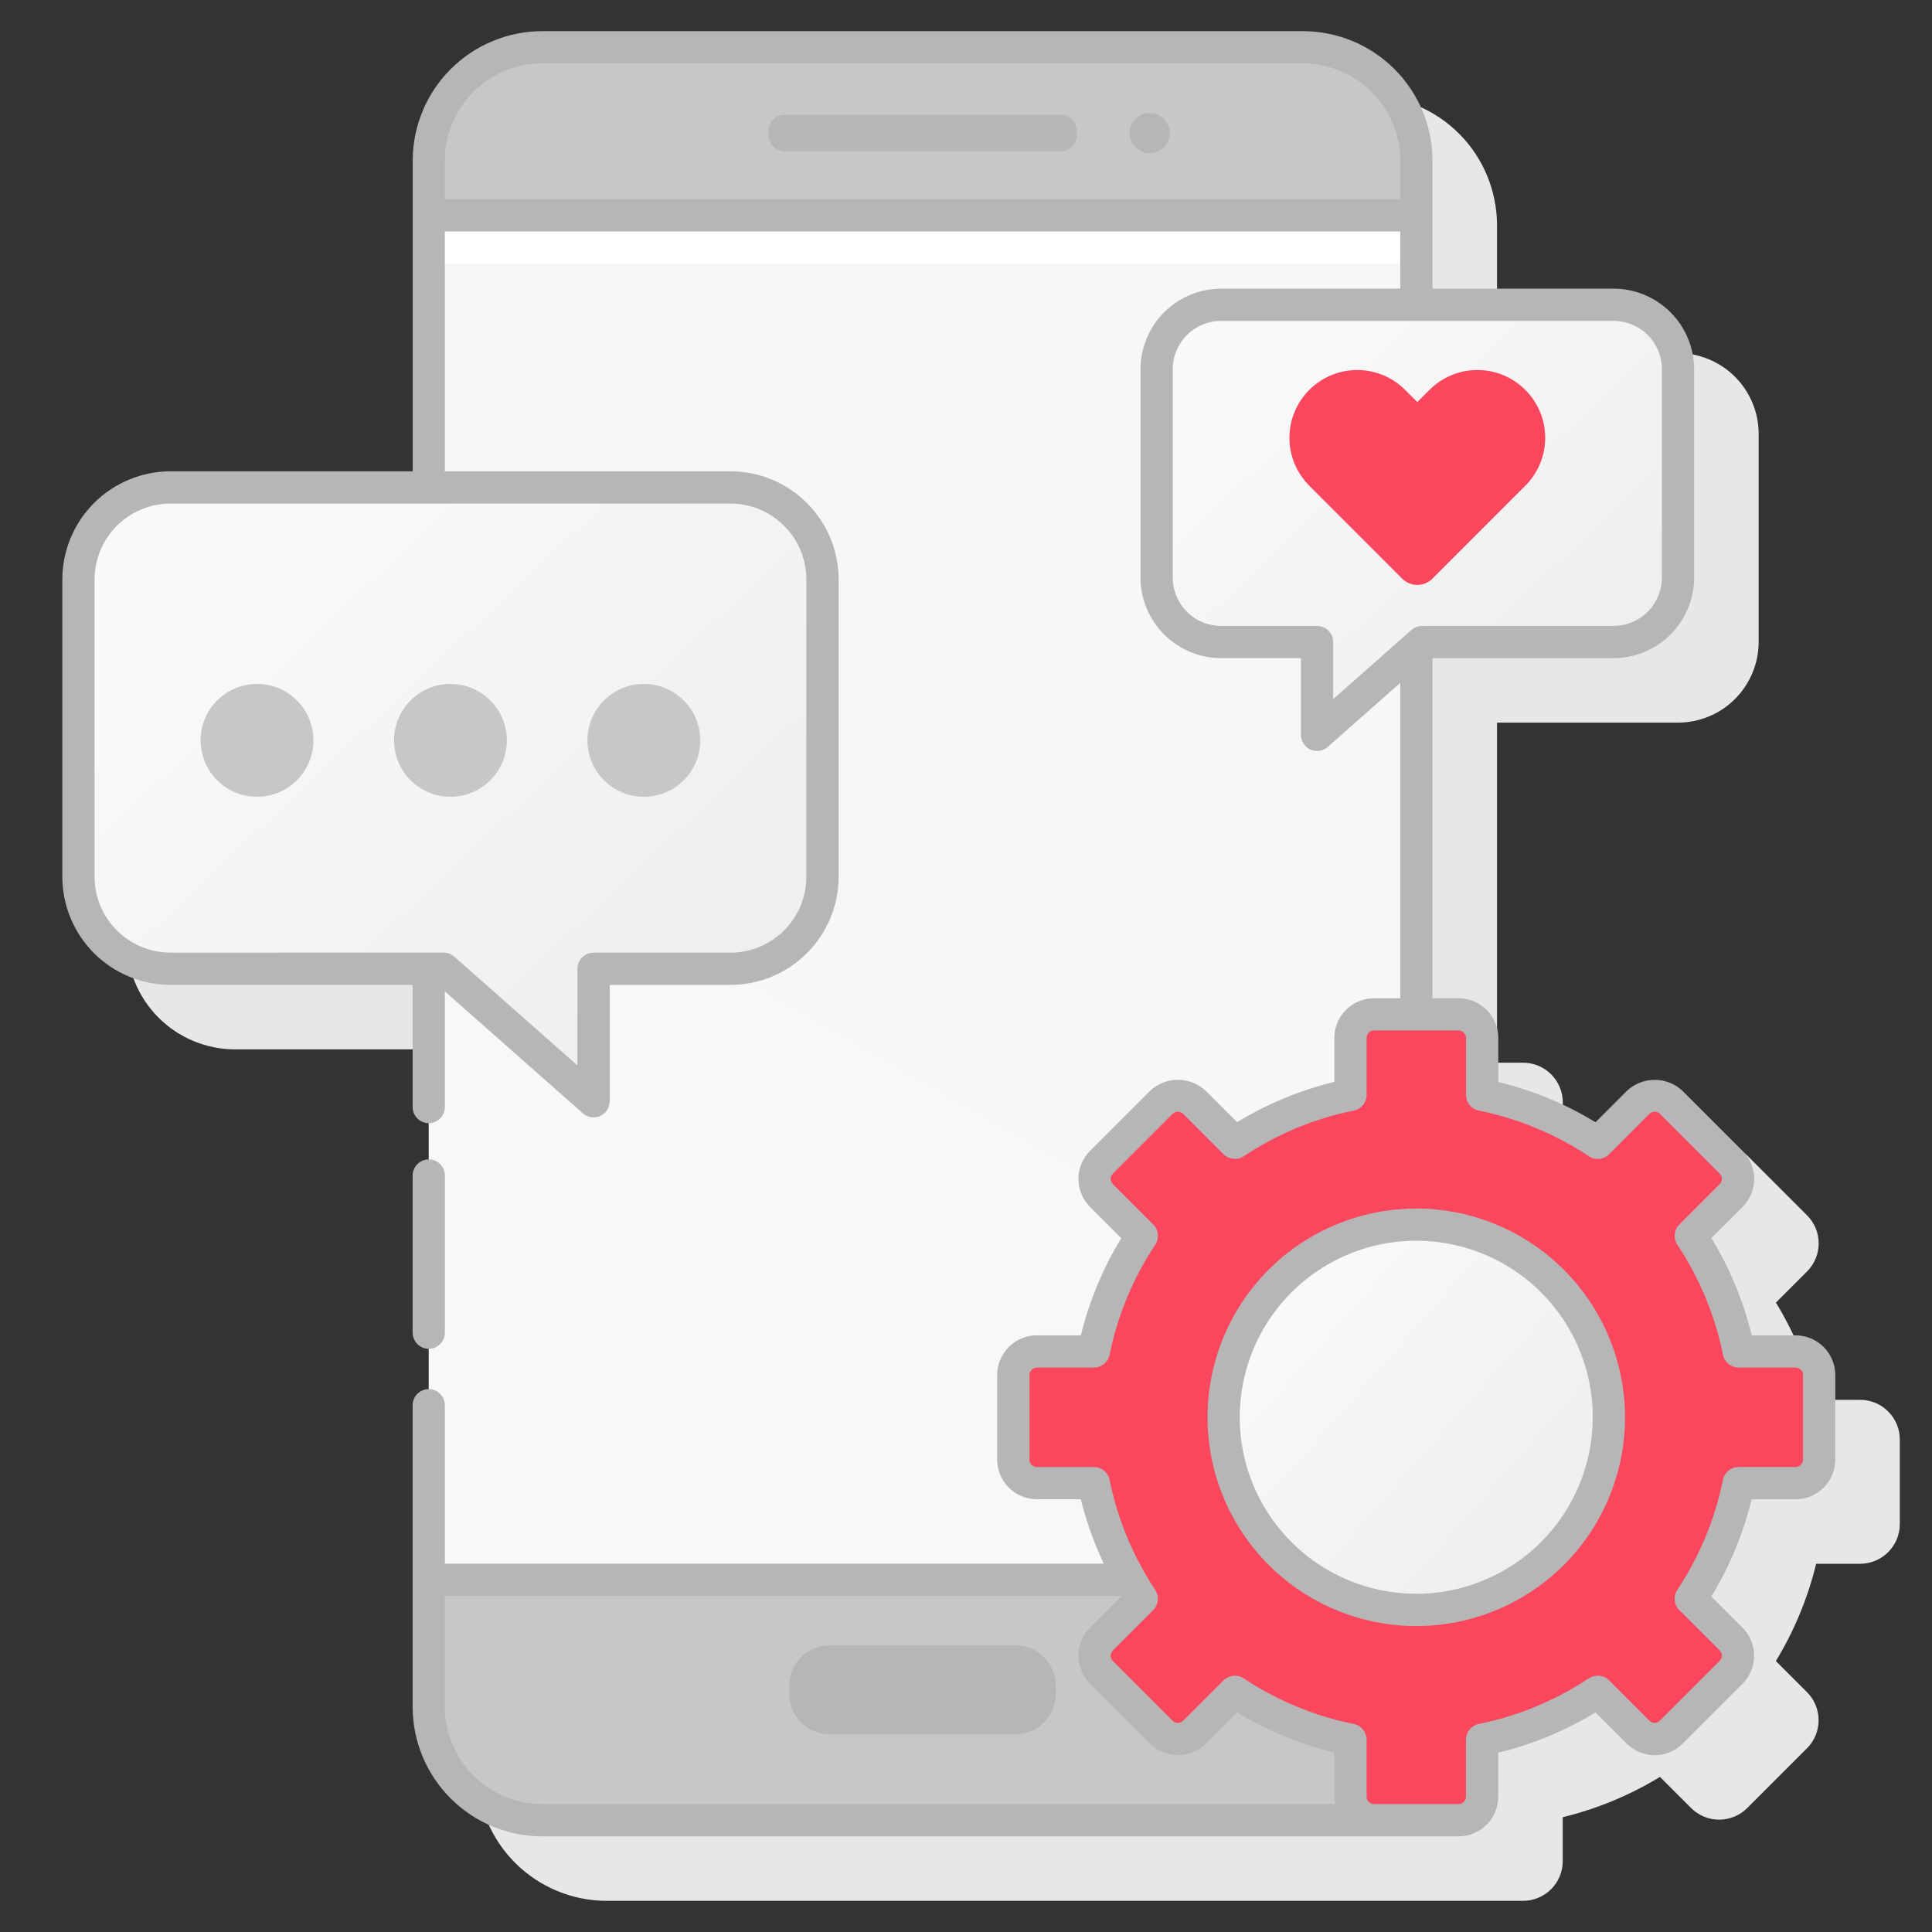 <svg width="62" height="62" viewBox="0 0 62 62" fill="none" xmlns="http://www.w3.org/2000/svg">
<rect x="0" y="0" width="62" height="62" fill="#333333" stroke="none"/>
<mask id="mask0" mask-type="alpha" maskUnits="userSpaceOnUse" x="0" y="0" width="62" height="62">
<rect width="62" height="62" fill="#C4C4C4"/>
</mask>
<g mask="url(#mask0)">
<path d="M59.696 44.923H58.285C58.017 43.822 57.581 42.769 56.991 41.801L57.991 40.802C58.229 40.563 58.363 40.239 58.363 39.902C58.363 39.564 58.229 39.241 57.991 39.002L56.072 37.083C55.83 36.852 55.508 36.722 55.172 36.722C54.837 36.722 54.515 36.852 54.272 37.083L53.272 38.083C52.305 37.493 51.253 37.057 50.152 36.789V35.376C50.152 35.209 50.119 35.044 50.054 34.889C49.99 34.734 49.896 34.594 49.778 34.476C49.66 34.358 49.519 34.264 49.364 34.2C49.21 34.136 49.044 34.103 48.877 34.103H48.041V23.19H53.851C54.536 23.189 55.194 22.916 55.678 22.431C56.163 21.946 56.436 21.289 56.437 20.604V13.919C56.436 13.233 56.163 12.576 55.678 12.091C55.194 11.606 54.536 11.333 53.851 11.332H48.041V7.226C48.039 6.124 47.601 5.067 46.822 4.288C46.042 3.509 44.986 3.07 43.884 3.069H19.469C18.367 3.07 17.31 3.509 16.531 4.288C15.752 5.067 15.313 6.124 15.312 7.226V17.194H7.536C6.617 17.197 5.736 17.563 5.086 18.213C4.437 18.864 4.071 19.745 4.07 20.665V30.205C4.071 31.124 4.437 32.005 5.086 32.656C5.736 33.306 6.617 33.673 7.536 33.675H15.312V56.843C15.313 57.946 15.752 59.002 16.531 59.781C17.31 60.56 18.367 60.999 19.469 61H48.877C49.214 61 49.538 60.865 49.777 60.627C50.015 60.388 50.15 60.065 50.15 59.727V58.316C51.25 58.048 52.303 57.612 53.27 57.023L54.27 58.022C54.509 58.261 54.833 58.395 55.17 58.395C55.508 58.395 55.831 58.261 56.07 58.022L57.989 56.104C58.227 55.865 58.361 55.541 58.361 55.204C58.361 54.866 58.227 54.543 57.989 54.304L56.989 53.304C57.579 52.337 58.015 51.284 58.282 50.184H59.693C59.861 50.183 60.026 50.15 60.181 50.086C60.336 50.022 60.476 49.928 60.594 49.81C60.712 49.691 60.806 49.551 60.87 49.396C60.934 49.242 60.967 49.076 60.967 48.908V46.195C60.967 45.858 60.833 45.535 60.594 45.296C60.356 45.057 60.033 44.923 59.696 44.923Z" fill="#E6E7E8"/>
<path d="M41.814 1.517H17.401C16.435 1.517 15.51 1.901 14.828 2.583C14.145 3.265 13.762 4.191 13.762 5.156V54.775C13.762 55.74 14.145 56.665 14.827 57.347C15.509 58.03 16.434 58.413 17.398 58.414H45.454V5.156C45.453 4.191 45.07 3.265 44.388 2.583C43.705 1.901 42.779 1.517 41.814 1.517Z" fill="#C7C7C7"/>
<path d="M45.453 50.7V6.912L13.759 6.912L13.759 50.7H45.453Z" fill="url(#paint0_linear)"/>
<path d="M45.452 6.912H13.758V8.463H45.452V6.912Z" fill="white"/>
<path d="M34.554 4.213C34.554 3.92 34.316 3.682 34.023 3.682H29.607H25.191C24.898 3.682 24.66 3.92 24.66 4.213V4.326C24.66 4.619 24.898 4.857 25.191 4.857H34.023C34.316 4.857 34.554 4.619 34.554 4.326V4.213Z" fill="#B6B6B6"/>
<path d="M36.895 3.625C36.767 3.625 36.642 3.663 36.536 3.734C36.43 3.804 36.348 3.905 36.299 4.023C36.25 4.141 36.237 4.27 36.262 4.395C36.287 4.52 36.349 4.635 36.439 4.725C36.529 4.815 36.644 4.877 36.769 4.902C36.894 4.926 37.023 4.914 37.141 4.865C37.259 4.816 37.359 4.734 37.43 4.628C37.501 4.522 37.539 4.397 37.539 4.269C37.539 4.099 37.471 3.935 37.35 3.814C37.229 3.693 37.065 3.625 36.895 3.625Z" fill="#B6B6B6"/>
<path d="M32.591 52.803H26.617C25.905 52.803 25.328 53.38 25.328 54.092V54.365C25.328 55.077 25.905 55.654 26.617 55.654H32.591C33.303 55.654 33.88 55.077 33.88 54.365V54.092C33.88 53.38 33.303 52.803 32.591 52.803Z" fill="#B6B6B6"/>
<path d="M45.452 51.665C48.866 51.665 51.634 48.897 51.634 45.483C51.634 42.069 48.866 39.301 45.452 39.301C42.037 39.301 39.27 42.069 39.27 45.483C39.27 48.897 42.037 51.665 45.452 51.665Z" fill="url(#paint1_linear)"/>
<path d="M58.378 46.84V44.126C58.378 43.926 58.298 43.733 58.156 43.592C58.015 43.45 57.822 43.37 57.622 43.37H55.796C55.527 42.046 55.004 40.786 54.257 39.66L55.55 38.367C55.62 38.296 55.676 38.213 55.714 38.121C55.752 38.03 55.771 37.931 55.771 37.832C55.771 37.733 55.752 37.635 55.714 37.543C55.676 37.451 55.62 37.368 55.55 37.298L53.632 35.38C53.561 35.309 53.478 35.254 53.386 35.215C53.295 35.178 53.196 35.158 53.097 35.158C52.998 35.158 52.9 35.178 52.808 35.215C52.716 35.254 52.633 35.309 52.563 35.38L51.27 36.673C50.144 35.925 48.883 35.403 47.559 35.133V33.307C47.559 33.107 47.48 32.915 47.338 32.774C47.197 32.632 47.005 32.552 46.805 32.552H44.092C43.891 32.552 43.699 32.631 43.557 32.773C43.415 32.915 43.336 33.107 43.336 33.307V35.133C42.011 35.403 40.751 35.925 39.625 36.673L38.332 35.38C38.262 35.309 38.179 35.254 38.087 35.215C37.995 35.178 37.897 35.158 37.798 35.158C37.698 35.158 37.6 35.178 37.508 35.215C37.417 35.254 37.334 35.309 37.263 35.38L35.345 37.298C35.275 37.368 35.219 37.451 35.181 37.543C35.143 37.635 35.123 37.733 35.123 37.832C35.123 37.931 35.143 38.03 35.181 38.121C35.219 38.213 35.275 38.296 35.345 38.367L36.638 39.66C35.891 40.786 35.368 42.046 35.099 43.37H33.273C33.173 43.37 33.075 43.389 32.983 43.427C32.891 43.465 32.808 43.521 32.737 43.591C32.667 43.661 32.611 43.745 32.573 43.837C32.535 43.928 32.516 44.027 32.516 44.126V46.84C32.516 47.04 32.595 47.232 32.737 47.374C32.879 47.516 33.071 47.595 33.271 47.595H35.097C35.367 48.92 35.889 50.179 36.636 51.306L35.343 52.599C35.273 52.669 35.218 52.752 35.179 52.844C35.141 52.936 35.122 53.034 35.122 53.133C35.122 53.233 35.141 53.331 35.179 53.422C35.218 53.514 35.273 53.597 35.343 53.668L37.262 55.586C37.332 55.656 37.415 55.712 37.507 55.75C37.599 55.788 37.697 55.807 37.796 55.807C37.895 55.807 37.994 55.788 38.085 55.75C38.177 55.712 38.26 55.656 38.331 55.586L39.624 54.293C40.75 55.04 42.01 55.563 43.334 55.832V57.658C43.334 57.758 43.354 57.856 43.392 57.948C43.43 58.039 43.486 58.123 43.556 58.193C43.627 58.263 43.71 58.319 43.802 58.357C43.894 58.395 43.992 58.414 44.092 58.414H46.805C47.005 58.414 47.198 58.334 47.339 58.192C47.481 58.051 47.561 57.858 47.561 57.658V55.832C48.885 55.563 50.145 55.04 51.271 54.293L52.564 55.586C52.635 55.656 52.718 55.712 52.809 55.75C52.901 55.788 52.999 55.807 53.099 55.807C53.198 55.807 53.296 55.788 53.388 55.75C53.48 55.712 53.563 55.656 53.633 55.586L55.551 53.668C55.622 53.597 55.677 53.514 55.715 53.422C55.753 53.331 55.773 53.233 55.773 53.133C55.773 53.034 55.753 52.936 55.715 52.844C55.677 52.752 55.622 52.669 55.551 52.599L54.258 51.306C55.005 50.179 55.528 48.92 55.798 47.595H57.624C57.824 47.595 58.016 47.515 58.157 47.373C58.298 47.232 58.378 47.04 58.378 46.84ZM45.447 51.665C44.224 51.664 43.029 51.302 42.013 50.622C40.996 49.943 40.204 48.977 39.736 47.847C39.269 46.718 39.146 45.475 39.385 44.276C39.624 43.077 40.213 41.975 41.077 41.111C41.942 40.246 43.044 39.658 44.243 39.419C45.442 39.181 46.685 39.303 47.814 39.771C48.944 40.239 49.909 41.032 50.589 42.048C51.268 43.065 51.63 44.26 51.63 45.483C51.63 46.295 51.47 47.099 51.16 47.849C50.849 48.599 50.393 49.281 49.819 49.855C49.245 50.429 48.563 50.884 47.813 51.195C47.063 51.505 46.259 51.665 45.447 51.665Z" fill="#FB475D"/>
<path d="M51.777 9.78H39.186C38.637 9.78 38.111 9.998 37.723 10.386C37.335 10.774 37.117 11.3 37.117 11.849V18.535C37.117 19.083 37.335 19.609 37.723 19.997C38.111 20.386 38.637 20.603 39.186 20.603H42.265V23.583L45.637 20.603H51.78C52.329 20.603 52.855 20.386 53.243 19.997C53.631 19.609 53.849 19.083 53.849 18.535V11.849C53.849 11.577 53.795 11.308 53.691 11.057C53.587 10.806 53.434 10.577 53.242 10.385C53.05 10.193 52.821 10.041 52.57 9.937C52.319 9.833 52.049 9.78 51.777 9.78Z" fill="url(#paint2_linear)"/>
<path d="M48.949 12.512C48.747 12.31 48.507 12.149 48.243 12.04C47.98 11.93 47.697 11.874 47.411 11.874C47.125 11.874 46.842 11.93 46.578 12.04C46.314 12.149 46.075 12.31 45.873 12.512L45.483 12.902L45.092 12.512C44.891 12.31 44.651 12.15 44.387 12.04C44.123 11.931 43.84 11.874 43.555 11.874C43.269 11.874 42.986 11.931 42.722 12.04C42.458 12.15 42.219 12.31 42.017 12.512C41.815 12.714 41.654 12.954 41.545 13.217C41.435 13.481 41.379 13.764 41.379 14.05C41.379 14.336 41.435 14.618 41.545 14.882C41.654 15.146 41.815 15.386 42.017 15.588L42.407 15.978L45 18.571C45.128 18.699 45.302 18.771 45.483 18.771C45.664 18.771 45.838 18.699 45.966 18.571L48.558 15.978L48.949 15.588C49.151 15.386 49.312 15.146 49.421 14.882C49.531 14.618 49.587 14.336 49.587 14.05C49.587 13.764 49.531 13.481 49.421 13.217C49.312 12.954 49.151 12.714 48.949 12.512Z" fill="#FB475D"/>
<path d="M5.466 15.643H23.44C24.223 15.643 24.974 15.954 25.528 16.507C26.082 17.061 26.393 17.812 26.393 18.595V28.136C26.393 28.919 26.082 29.67 25.528 30.224C24.974 30.778 24.223 31.089 23.44 31.089H19.047V35.341L14.236 31.089H5.466C4.684 31.088 3.933 30.777 3.38 30.223C2.826 29.67 2.516 28.919 2.516 28.136V18.595C2.516 17.812 2.827 17.062 3.38 16.508C3.933 15.954 4.684 15.643 5.466 15.643Z" fill="url(#paint3_linear)"/>
<path d="M13.759 43.285C13.897 43.285 14.028 43.23 14.125 43.133C14.222 43.036 14.277 42.904 14.277 42.767V37.724C14.277 37.587 14.222 37.455 14.125 37.358C14.028 37.261 13.897 37.207 13.759 37.207C13.622 37.207 13.491 37.261 13.394 37.358C13.297 37.455 13.242 37.587 13.242 37.724V42.767C13.242 42.904 13.297 43.036 13.394 43.133C13.491 43.23 13.622 43.285 13.759 43.285Z" fill="#B6B6B6"/>
<path d="M57.625 42.853H56.214C55.947 41.752 55.511 40.699 54.921 39.732L55.92 38.733C56.039 38.615 56.133 38.474 56.197 38.32C56.261 38.166 56.294 38 56.294 37.833C56.294 37.666 56.261 37.5 56.197 37.346C56.133 37.191 56.039 37.051 55.92 36.933L54.002 35.014C53.76 34.783 53.437 34.653 53.102 34.653C52.767 34.653 52.444 34.783 52.202 35.014L51.202 36.014C50.235 35.424 49.182 34.987 48.082 34.721V33.307C48.081 32.97 47.947 32.646 47.708 32.407C47.468 32.168 47.144 32.034 46.807 32.035H45.97V21.121H51.781C52.467 21.12 53.124 20.847 53.609 20.362C54.093 19.878 54.366 19.22 54.367 18.535V11.85C54.366 11.164 54.093 10.507 53.609 10.022C53.124 9.537 52.467 9.264 51.781 9.263H45.97V5.156C45.969 4.054 45.531 2.998 44.751 2.218C43.972 1.439 42.916 1.001 41.814 1H17.4C16.298 1.001 15.242 1.439 14.462 2.219C13.683 2.998 13.245 4.054 13.244 5.156V15.125H5.468C4.548 15.127 3.667 15.493 3.017 16.143C2.367 16.794 2.001 17.676 2 18.596V28.136C2.001 29.056 2.367 29.938 3.017 30.589C3.668 31.239 4.55 31.605 5.47 31.606H13.242V35.526C13.242 35.663 13.296 35.795 13.393 35.892C13.49 35.989 13.622 36.043 13.759 36.043C13.896 36.043 14.028 35.989 14.125 35.892C14.222 35.795 14.276 35.663 14.276 35.526V31.815L18.707 35.729C18.782 35.795 18.874 35.837 18.972 35.852C19.071 35.867 19.171 35.853 19.262 35.812C19.353 35.771 19.43 35.705 19.484 35.621C19.538 35.538 19.567 35.44 19.567 35.341V31.606H23.443C24.363 31.605 25.245 31.239 25.895 30.589C26.546 29.938 26.912 29.056 26.913 28.136V18.596C26.912 17.675 26.546 16.793 25.895 16.143C25.245 15.492 24.363 15.126 23.443 15.125H14.276V7.429H44.936V9.263H39.187C38.501 9.264 37.844 9.537 37.359 10.022C36.874 10.507 36.601 11.164 36.6 11.85V18.535C36.601 19.22 36.874 19.878 37.359 20.362C37.844 20.847 38.501 21.12 39.187 21.121H41.748V23.583C41.748 23.682 41.777 23.78 41.831 23.864C41.885 23.947 41.962 24.014 42.053 24.055C42.144 24.096 42.244 24.109 42.343 24.094C42.441 24.079 42.533 24.036 42.608 23.97L44.936 21.914V32.035H44.094C43.756 32.035 43.432 32.169 43.194 32.408C42.955 32.646 42.821 32.97 42.821 33.307V34.719C41.72 34.986 40.667 35.422 39.7 36.012L38.7 35.013C38.458 34.781 38.135 34.652 37.8 34.652C37.465 34.652 37.142 34.781 36.9 35.013L34.981 36.931C34.743 37.17 34.609 37.494 34.609 37.831C34.609 38.169 34.743 38.492 34.981 38.731L35.983 39.733C35.392 40.7 34.956 41.752 34.687 42.853H33.275C32.937 42.853 32.613 42.987 32.374 43.226C32.135 43.464 32 43.788 32 44.126V46.84C32 47.177 32.135 47.5 32.373 47.739C32.612 47.977 32.935 48.112 33.273 48.112H34.684C34.86 48.825 35.108 49.518 35.423 50.181H14.276V45.095C14.276 44.958 14.222 44.826 14.125 44.729C14.028 44.632 13.896 44.578 13.759 44.578C13.622 44.578 13.49 44.632 13.393 44.729C13.296 44.826 13.242 44.958 13.242 45.095V54.775C13.243 55.876 13.681 56.933 14.46 57.712C15.239 58.491 16.296 58.93 17.398 58.931H46.807C47.144 58.931 47.468 58.796 47.706 58.558C47.945 58.319 48.079 57.996 48.08 57.658V56.247C49.18 55.98 50.233 55.543 51.2 54.954L52.2 55.953C52.439 56.192 52.762 56.326 53.1 56.326C53.437 56.326 53.761 56.192 54 55.953L55.918 54.035C56.037 53.917 56.131 53.777 56.195 53.622C56.259 53.468 56.292 53.302 56.292 53.135C56.292 52.968 56.259 52.802 56.195 52.648C56.131 52.493 56.037 52.353 55.918 52.235L54.919 51.235C55.508 50.268 55.945 49.215 56.212 48.114H57.623C57.961 48.114 58.285 47.98 58.523 47.74C58.762 47.502 58.897 47.177 58.897 46.84V44.126C58.896 43.789 58.762 43.465 58.524 43.227C58.285 42.988 57.962 42.854 57.625 42.853ZM25.877 18.595V28.136C25.877 28.782 25.62 29.401 25.163 29.858C24.707 30.314 24.087 30.571 23.442 30.572H19.048C18.911 30.572 18.779 30.626 18.683 30.723C18.585 30.82 18.531 30.952 18.531 31.089V34.192L14.578 30.7C14.483 30.617 14.361 30.571 14.235 30.571H5.468C4.823 30.57 4.204 30.312 3.748 29.856C3.292 29.4 3.035 28.781 3.034 28.136V18.596C3.035 17.95 3.292 17.331 3.748 16.874C4.205 16.418 4.824 16.161 5.47 16.16H23.442C24.087 16.16 24.707 16.417 25.163 16.874C25.62 17.331 25.877 17.95 25.877 18.596V18.595ZM14.276 6.394V5.156C14.277 4.328 14.606 3.535 15.192 2.95C15.777 2.365 16.57 2.035 17.398 2.034H41.812C42.639 2.035 43.433 2.364 44.018 2.95C44.603 3.535 44.933 4.328 44.934 5.156V6.394H14.276ZM42.265 20.086H39.187C38.775 20.086 38.38 19.923 38.089 19.632C37.798 19.341 37.635 18.946 37.635 18.535V11.85C37.635 11.438 37.798 11.043 38.089 10.752C38.38 10.461 38.775 10.298 39.187 10.298H51.781C52.192 10.298 52.587 10.461 52.878 10.752C53.169 11.043 53.333 11.438 53.333 11.85V18.535C53.333 18.946 53.169 19.341 52.878 19.632C52.587 19.923 52.192 20.086 51.781 20.086H45.638C45.511 20.086 45.39 20.132 45.295 20.215L42.782 22.436V20.604C42.782 20.466 42.728 20.335 42.631 20.238C42.534 20.141 42.402 20.086 42.265 20.086ZM14.276 54.775V51.217H35.972L35.981 51.233L34.981 52.233C34.743 52.472 34.609 52.795 34.609 53.133C34.609 53.47 34.743 53.794 34.981 54.033L36.9 55.951C37.139 56.19 37.462 56.324 37.8 56.324C38.137 56.324 38.461 56.19 38.7 55.951L39.7 54.952C40.667 55.541 41.72 55.978 42.821 56.245V57.656C42.821 57.736 42.829 57.816 42.844 57.895H17.396C16.569 57.893 15.776 57.564 15.191 56.979C14.607 56.394 14.278 55.602 14.276 54.775ZM57.862 46.84C57.862 46.903 57.837 46.963 57.792 47.008C57.747 47.052 57.687 47.077 57.624 47.077H55.798C55.678 47.077 55.563 47.119 55.471 47.194C55.378 47.269 55.315 47.374 55.291 47.491C55.036 48.751 54.539 49.949 53.827 51.019C53.761 51.119 53.732 51.238 53.744 51.357C53.756 51.475 53.808 51.586 53.893 51.67L55.186 52.964C55.208 52.986 55.226 53.012 55.238 53.041C55.25 53.07 55.256 53.101 55.256 53.132C55.256 53.163 55.25 53.194 55.238 53.223C55.226 53.252 55.208 53.278 55.186 53.3L53.267 55.219C53.245 55.241 53.219 55.259 53.19 55.271C53.161 55.283 53.13 55.289 53.099 55.289C53.068 55.289 53.037 55.283 53.008 55.271C52.979 55.259 52.953 55.241 52.931 55.219L51.638 53.926C51.553 53.841 51.442 53.789 51.324 53.777C51.205 53.765 51.086 53.794 50.986 53.86C49.916 54.571 48.718 55.068 47.458 55.324C47.341 55.348 47.236 55.411 47.16 55.504C47.085 55.596 47.044 55.712 47.044 55.831V57.657C47.044 57.72 47.019 57.78 46.974 57.825C46.929 57.87 46.869 57.895 46.806 57.895H44.094C44.03 57.895 43.97 57.87 43.925 57.825C43.88 57.78 43.855 57.72 43.855 57.657V55.831C43.855 55.712 43.814 55.596 43.739 55.504C43.663 55.411 43.558 55.348 43.441 55.324C42.182 55.069 40.984 54.573 39.914 53.862C39.814 53.796 39.695 53.767 39.577 53.779C39.458 53.791 39.347 53.843 39.263 53.928L37.969 55.221C37.947 55.243 37.921 55.261 37.892 55.273C37.863 55.285 37.832 55.291 37.801 55.291C37.77 55.291 37.739 55.285 37.71 55.273C37.681 55.261 37.654 55.243 37.632 55.221L35.713 53.302C35.669 53.258 35.644 53.197 35.644 53.134C35.644 53.071 35.669 53.01 35.713 52.965L37.006 51.672C37.091 51.588 37.143 51.477 37.155 51.358C37.167 51.239 37.138 51.12 37.072 51.021C36.361 49.95 35.864 48.752 35.608 47.493C35.584 47.376 35.521 47.271 35.429 47.196C35.336 47.12 35.221 47.079 35.101 47.079H33.276C33.212 47.079 33.152 47.054 33.107 47.009C33.062 46.965 33.037 46.904 33.037 46.841V44.126C33.037 44.063 33.062 44.002 33.107 43.958C33.152 43.913 33.212 43.888 33.276 43.888H35.101C35.221 43.888 35.336 43.846 35.429 43.771C35.521 43.696 35.584 43.591 35.608 43.474C35.864 42.214 36.361 41.016 37.072 39.945C37.138 39.846 37.167 39.727 37.155 39.608C37.143 39.489 37.091 39.378 37.006 39.294L35.713 38.001C35.669 37.956 35.644 37.895 35.644 37.832C35.644 37.769 35.669 37.709 35.713 37.664L37.632 35.745C37.654 35.723 37.681 35.706 37.71 35.694C37.739 35.681 37.77 35.675 37.801 35.675C37.832 35.675 37.863 35.681 37.892 35.694C37.921 35.706 37.947 35.723 37.969 35.745L39.263 37.038C39.347 37.123 39.458 37.175 39.577 37.187C39.696 37.199 39.815 37.17 39.914 37.104C40.984 36.392 42.182 35.895 43.442 35.64C43.559 35.616 43.664 35.553 43.739 35.461C43.815 35.368 43.856 35.252 43.856 35.133V33.307C43.856 33.244 43.881 33.184 43.925 33.139C43.97 33.094 44.031 33.069 44.094 33.069H46.807C46.87 33.069 46.93 33.094 46.975 33.139C47.02 33.184 47.045 33.244 47.045 33.307V35.133C47.045 35.252 47.086 35.368 47.162 35.461C47.237 35.553 47.342 35.616 47.459 35.64C48.718 35.895 49.917 36.392 50.987 37.104C51.086 37.17 51.206 37.199 51.325 37.187C51.443 37.175 51.554 37.123 51.639 37.038L52.932 35.745C52.954 35.723 52.98 35.706 53.009 35.694C53.038 35.681 53.069 35.675 53.1 35.675C53.131 35.675 53.162 35.681 53.191 35.694C53.22 35.706 53.246 35.723 53.269 35.745L55.187 37.664C55.209 37.686 55.227 37.712 55.239 37.741C55.251 37.77 55.257 37.801 55.257 37.832C55.257 37.864 55.251 37.895 55.239 37.924C55.227 37.953 55.209 37.979 55.187 38.001L53.894 39.294C53.809 39.378 53.757 39.489 53.745 39.608C53.733 39.727 53.762 39.846 53.828 39.945C54.54 41.016 55.037 42.214 55.292 43.474C55.316 43.591 55.379 43.696 55.472 43.771C55.564 43.846 55.68 43.888 55.799 43.888H57.625C57.688 43.888 57.748 43.913 57.793 43.958C57.838 44.002 57.863 44.063 57.863 44.126L57.862 46.84Z" fill="#B6B6B6"/>
<path d="M45.448 38.783C44.123 38.784 42.828 39.177 41.726 39.913C40.625 40.65 39.766 41.696 39.26 42.92C38.753 44.144 38.62 45.491 38.879 46.791C39.138 48.09 39.776 49.284 40.713 50.22C41.65 51.157 42.843 51.795 44.143 52.053C45.442 52.312 46.789 52.179 48.013 51.672C49.237 51.165 50.284 50.306 51.02 49.205C51.756 48.103 52.149 46.808 52.149 45.483C52.147 43.706 51.44 42.003 50.184 40.747C48.928 39.491 47.224 38.785 45.448 38.783ZM45.448 51.145C44.327 51.145 43.232 50.813 42.301 50.19C41.369 49.567 40.644 48.682 40.215 47.647C39.787 46.612 39.675 45.473 39.894 44.374C40.113 43.275 40.653 42.266 41.445 41.474C42.237 40.682 43.247 40.143 44.346 39.924C45.445 39.706 46.584 39.819 47.619 40.248C48.654 40.677 49.538 41.403 50.161 42.335C50.783 43.267 51.115 44.362 51.114 45.483C51.112 46.985 50.515 48.425 49.453 49.487C48.39 50.549 46.95 51.146 45.448 51.148V51.145Z" fill="#B6B6B6"/>
<path d="M8.248 25.569C9.248 25.569 10.058 24.759 10.058 23.759C10.058 22.759 9.248 21.948 8.248 21.948C7.248 21.948 6.438 22.759 6.438 23.759C6.438 24.759 7.248 25.569 8.248 25.569Z" fill="#C7C7C7"/>
<path d="M14.455 25.569C15.455 25.569 16.265 24.759 16.265 23.759C16.265 22.759 15.455 21.948 14.455 21.948C13.455 21.948 12.645 22.759 12.645 23.759C12.645 24.759 13.455 25.569 14.455 25.569Z" fill="#C7C7C7"/>
<path d="M20.662 25.569C21.662 25.569 22.472 24.759 22.472 23.759C22.472 22.759 21.662 21.948 20.662 21.948C19.662 21.948 18.852 22.759 18.852 23.759C18.852 24.759 19.662 25.569 20.662 25.569Z" fill="#C7C7C7"/>
</g>
<defs>
<linearGradient id="paint0_linear" x1="49.04" y1="5.21" x2="28.505" y2="41.233" gradientUnits="userSpaceOnUse">
<stop stop-color="#F8F7F7"/>
<stop offset="0.385" stop-color="#F8F7F7"/>
<stop offset="0.7" stop-color="#F8F7F7"/>
<stop offset="1" stop-color="#F8F8F8"/>
</linearGradient>
<linearGradient id="paint1_linear" x1="44.119" y1="39.115" x2="51.815" y2="45.859" gradientUnits="userSpaceOnUse">
<stop stop-color="#F9F9F9"/>
<stop offset="1" stop-color="#F0EEEE"/>
</linearGradient>
<linearGradient id="paint2_linear" x1="43.679" y1="9.573" x2="52.33" y2="18.762" gradientUnits="userSpaceOnUse">
<stop stop-color="#F9F9F9"/>
<stop offset="1" stop-color="#F0EEEE"/>
</linearGradient>
<linearGradient id="paint3_linear" x1="11.88" y1="15.347" x2="24.226" y2="28.461" gradientUnits="userSpaceOnUse">
<stop stop-color="#F9F9F9"/>
<stop offset="1" stop-color="#F0EEEE"/>
</linearGradient>
</defs>
</svg>
